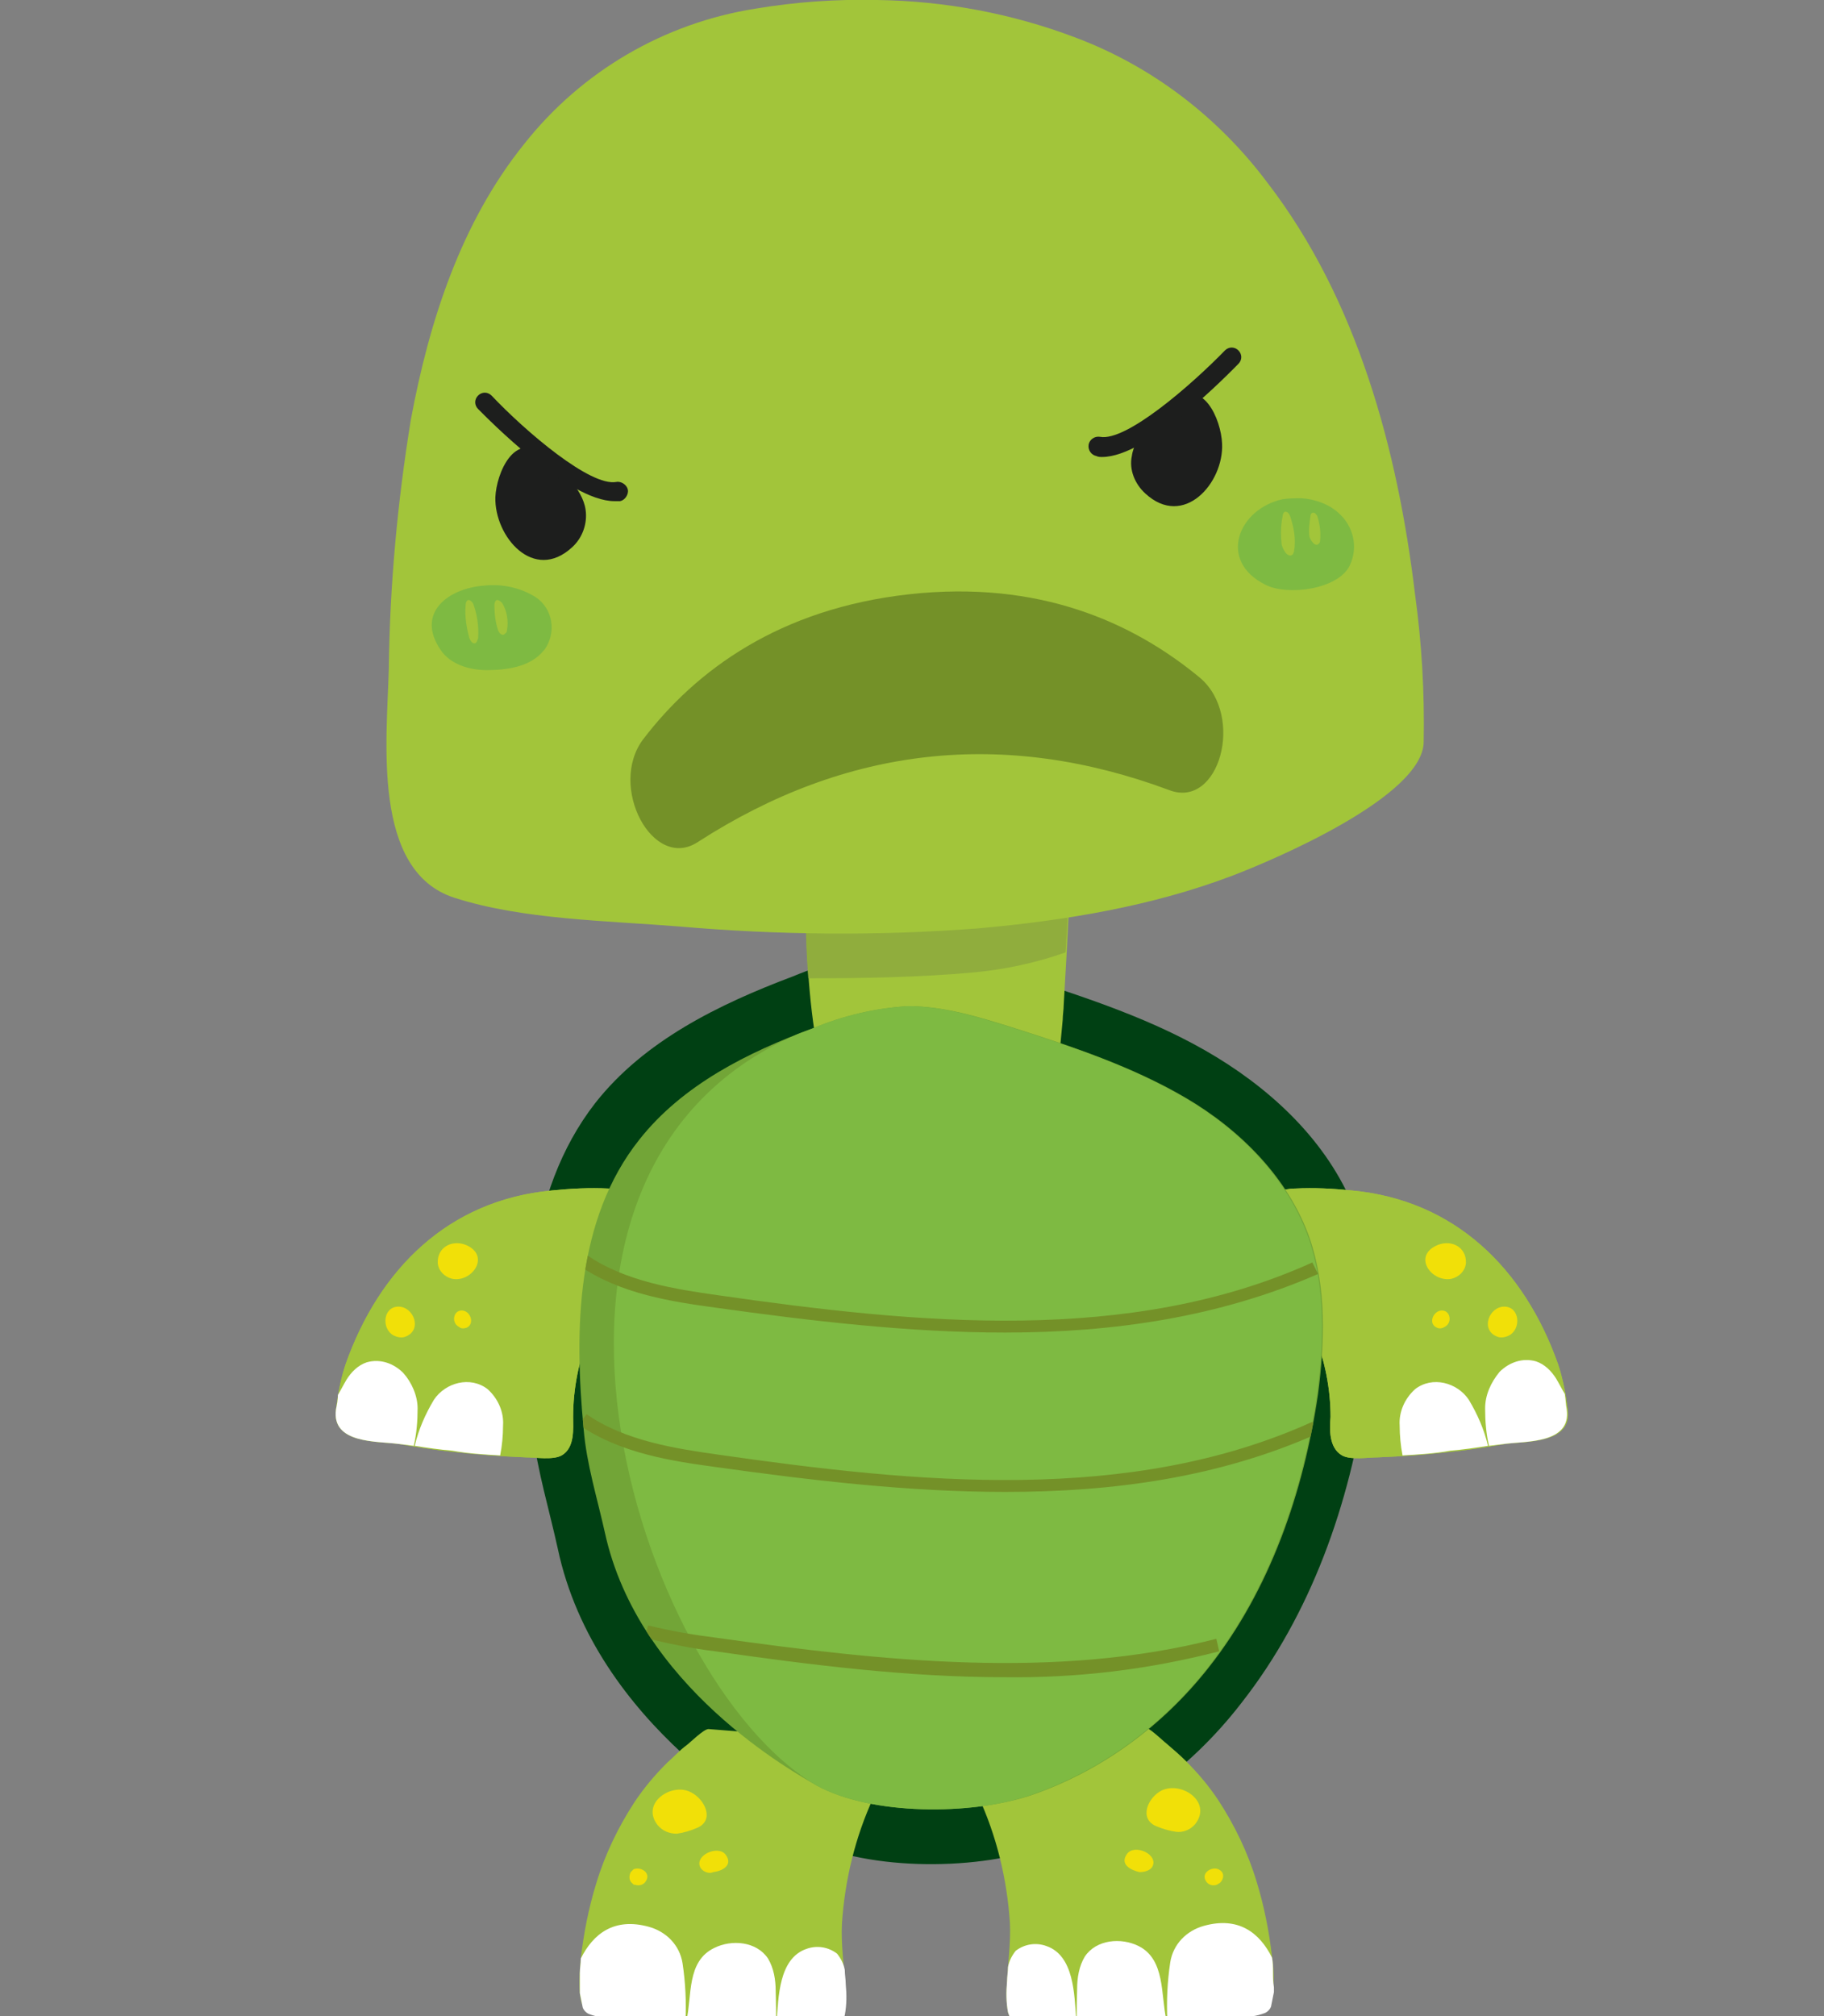 <svg version="1.1" id="BJdljI7JHbm" xmlns="http://www.w3.org/2000/svg" xmlns:xlink="http://www.w3.org/1999/xlink" x="0px" y="0px" viewBox="-35 0 190 210" style="enable-background:new 0 0 190 210;" xml:space="preserve"><rect x="-35" y="0" width="190" height="210" fill="#808080" stroke="none"/><style>@-webkit-keyframes Sk6zoLQkBbX_S1iEHkS-7_Animation{25%{-webkit-transform: rotate(3deg);transform: rotate(3deg);}30%{-webkit-transform: rotate(-3deg);transform: rotate(-3deg);}35%{-webkit-transform: rotate(3deg);transform: rotate(3deg);}40%{-webkit-transform: rotate(-3deg);transform: rotate(-3deg);}45%{-webkit-transform: rotate(3deg);transform: rotate(3deg);}0%{-webkit-transform: rotate(3deg);transform: rotate(3deg);}100%{-webkit-transform: rotate(3deg);transform: rotate(3deg);}}@keyframes Sk6zoLQkBbX_S1iEHkS-7_Animation{25%{-webkit-transform: rotate(3deg);transform: rotate(3deg);}30%{-webkit-transform: rotate(-3deg);transform: rotate(-3deg);}35%{-webkit-transform: rotate(3deg);transform: rotate(3deg);}40%{-webkit-transform: rotate(-3deg);transform: rotate(-3deg);}45%{-webkit-transform: rotate(3deg);transform: rotate(3deg);}0%{-webkit-transform: rotate(3deg);transform: rotate(3deg);}100%{-webkit-transform: rotate(3deg);transform: rotate(3deg);}}@-webkit-keyframes Hkvmi8XJB-m_BJ77NJBbm_Animation{0%{-webkit-transform: scale(1, 1);transform: scale(1, 1);}25%{-webkit-transform: scale(1.1, 1.1);transform: scale(1.1, 1.1);}50%{-webkit-transform: scale(1.1, 1.1);transform: scale(1.1, 1.1);}75%{-webkit-transform: scale(1.1, 1.1);transform: scale(1.1, 1.1);}100%{-webkit-transform: scale(1, 1);transform: scale(1, 1);}}@keyframes Hkvmi8XJB-m_BJ77NJBbm_Animation{0%{-webkit-transform: scale(1, 1);transform: scale(1, 1);}25%{-webkit-transform: scale(1.1, 1.1);transform: scale(1.1, 1.1);}50%{-webkit-transform: scale(1.1, 1.1);transform: scale(1.1, 1.1);}75%{-webkit-transform: scale(1.1, 1.1);transform: scale(1.1, 1.1);}100%{-webkit-transform: scale(1, 1);transform: scale(1, 1);}}@-webkit-keyframes ByLmjUm1rZm_BkTgE1rWm_Animation{0%{-webkit-transform: rotate(5deg);transform: rotate(5deg);}25%{-webkit-transform: rotate(0deg);transform: rotate(0deg);}75%{-webkit-transform: rotate(0deg);transform: rotate(0deg);}100%{-webkit-transform: rotate(5deg);transform: rotate(5deg);}}@keyframes ByLmjUm1rZm_BkTgE1rWm_Animation{0%{-webkit-transform: rotate(5deg);transform: rotate(5deg);}25%{-webkit-transform: rotate(0deg);transform: rotate(0deg);}75%{-webkit-transform: rotate(0deg);transform: rotate(0deg);}100%{-webkit-transform: rotate(5deg);transform: rotate(5deg);}}@-webkit-keyframes BJB7jImJHW7_BJzTm1rZX_Animation{0%{-webkit-transform: rotate(-5deg);transform: rotate(-5deg);}25%{-webkit-transform: rotate(0deg);transform: rotate(0deg);}75%{-webkit-transform: rotate(0deg);transform: rotate(0deg);}100%{-webkit-transform: rotate(-5deg);transform: rotate(-5deg);}}@keyframes BJB7jImJHW7_BJzTm1rZX_Animation{0%{-webkit-transform: rotate(-5deg);transform: rotate(-5deg);}25%{-webkit-transform: rotate(0deg);transform: rotate(0deg);}75%{-webkit-transform: rotate(0deg);transform: rotate(0deg);}100%{-webkit-transform: rotate(-5deg);transform: rotate(-5deg);}}@-webkit-keyframes B1_ms8Q1rWm_Animation{0%{opacity: 0;}25%{opacity: 1;}75%{opacity: 1;}100%{opacity: 0;}}@keyframes B1_ms8Q1rWm_Animation{0%{opacity: 0;}25%{opacity: 1;}75%{opacity: 1;}100%{opacity: 0;}}#BJdljI7JHbm *{-webkit-animation-duration: 2s;animation-duration: 2s;-webkit-animation-iteration-count: infinite;animation-iteration-count: infinite;-webkit-animation-timing-function: cubic-bezier(0, 0, 1, 1);animation-timing-function: cubic-bezier(0, 0, 1, 1);}#SkogoIXJrZm{fill: #004013;}#Bk2eo8QkH-m{fill: #C2D69F;}#HkCli871H-7{fill: #A2C53A;}#SkJbsLXJHZQ{fill: #FFFFFF;}#r1gWjI7kSZX{fill: #FFFFFF;}#SJZbsImJrWQ{fill: #F1E008;}#BkGboImyB-7{fill: #F1E008;}#B1XWj8mkBb7{fill: #F1E008;}#Bk4Wi8XJrZQ{fill: #FFFFFF;}#ry8bs871BZQ{fill: #A2C53A;}#rkPZsUmkH-X{fill: #FFFFFF;}#S1_bjU7JSWX{fill: #FFFFFF;}#ByK-s8XkBWm{fill: #F1E008;}#SJqWo87kHZX{fill: #F1E008;}#B1jWsU71Bb7{fill: #F1E008;}#SJn-jLQyBZm{fill: #FFFFFF;}#H1A-sI7yS-X{fill: #A2C53A;}#BkJMjI7kSZm{fill: #A2C53A;}#SyxzjUQ1BbQ{fill: #FFFFFF;}#Sk-GoLQkSW7{fill: #FFFFFF;}#BkMzjUQJSZX{fill: #F1E008;}#HJ7fiLmkS-m{fill: #F1E008;}#Hy4zoL71r-m{fill: #F1E008;}#HkIfs87yHWQ{fill: #A2C53A;}#BJPMjLXkrbm{fill: #A2C53A;}#r1OMsL7yBWm{fill: #FFFFFF;}#BJKziIXySZQ{fill: #FFFFFF;}#Hy5foImkHW7{fill: #F1E008;}#H1szi8X1HWm{fill: #F1E008;}#By2GsU7kSbX{fill: #F1E008;}#ByRGoI71rZX{fill: #A2C53A;}#S1k7i87JSWQ{fill: #90AD3D;}#Syx7jI7ySbm{fill: #A2C53A;}#r1-7o8QJHWm{fill: #1D1E1D;}#S1fQj8m1HZQ{fill: #1D1E1D;}#rk77j8X1B-7{fill: #7EBA42;}#HyNmjUm1rZQ{fill: #7EBA42;}#BJB7jImJHW7{fill: #1D1E1D;}#ByLmjUm1rZm{fill: #1D1E1D;}#Hkvmi8XJB-m{fill: #749128;}#HytXsLmkH-X{fill: #D8771E;}#By9mo8mJHbm{fill: #D8771E;}#HJ37jLm1BZX{-webkit-clip-path: url(#SVGID_2_);clip-path: url(#SVGID_2_);}#BJ6QsLQJrWX{fill: #72A537;}#rk0miI7JH-Q{fill: #7EBA42;}#Hk1VsU7krZ7{fill: #749128;}#r1gEiUmkHW7{fill: #749128;}#r1ZNjIXJHbX{fill: #749128;}#B1_ms8Q1rWm{-webkit-animation-name: B1_ms8Q1rWm_Animation;animation-name: B1_ms8Q1rWm_Animation;-webkit-transform-origin: 50% 50%;transform-origin: 50% 50%;transform-box: fill-box;opacity: 0;}#BJB7jImJHW7_Hk297yB-Q{-webkit-transform-origin: 0% 0%;transform-origin: 0% 0%;transform-box: fill-box;-webkit-transform: scale(1.1, 1.1);transform: scale(1.1, 1.1);}#BJB7jImJHW7_BJzTm1rZX{-webkit-animation-name: BJB7jImJHW7_BJzTm1rZX_Animation;animation-name: BJB7jImJHW7_BJzTm1rZX_Animation;-webkit-transform-origin: 0% 0%;transform-origin: 0% 0%;transform-box: fill-box;-webkit-transform: rotate(-5deg);transform: rotate(-5deg);}#ByLmjUm1rZm_BkTgE1rWm{-webkit-animation-name: ByLmjUm1rZm_BkTgE1rWm_Animation;animation-name: ByLmjUm1rZm_BkTgE1rWm_Animation;-webkit-transform-origin: 100% 0%;transform-origin: 100% 0%;transform-box: fill-box;-webkit-transform: rotate(5deg);transform: rotate(5deg);}#Hkvmi8XJB-m_BJ77NJBbm{-webkit-animation-name: Hkvmi8XJB-m_BJ77NJBbm_Animation;animation-name: Hkvmi8XJB-m_BJ77NJBbm_Animation;-webkit-transform-origin: 50% 0%;transform-origin: 50% 0%;transform-box: fill-box;-webkit-transform: scale(1, 1);transform: scale(1, 1);}#Sk6zoLQkBbX_S1iEHkS-7{-webkit-transform-origin: 50% 100%;transform-origin: 50% 100%;transform-box: fill-box;-webkit-animation-name: Sk6zoLQkBbX_S1iEHkS-7_Animation;animation-name: Sk6zoLQkBbX_S1iEHkS-7_Animation;}</style>

<title>Asset 37</title>
<g id="Hktlo87yrZQ">
	<g id="HJcli8QJHZQ">
		<path d="M48.2,191.3c-2.8-1.5-21.2-11.6-25.1-30c-0.9-4.1-2.1-8-2.6-12.1c-1.2-11.9-0.8-24.9,6.5-34.3&#10;&#9;&#9;&#9;c5.1-6.5,12.9-10.3,20.6-13.2c3.6-1.5,7.3-2.4,11.2-2.6c4.2-0.1,8.3,1.2,12.2,2.5c7.1,2.3,14.3,4.6,20.7,8.5s12,9.4,14.6,16.4&#10;&#9;&#9;&#9;c2.1,5.9,1.9,12.3,1,18.5c-1.7,11.6-5.7,23.1-13,32.4c-5.4,7-12.7,12.2-21,15.1C66.4,194.9,54.7,194.9,48.2,191.3z" id="SkogoIXJrZm"/>
		<path d="M86.4,210.4L86.4,210.4z" id="Bk2eo8QkH-m"/>
		<g id="HJ6xjUXySZ7">
			<path d="M64,181.6c0.7,0,2.7,5,2.9,5.5c1.9,4.1,3,8.6,3.3,13.2c0.1,2-0.2,4.1-0.3,6.1c-0.1,1.1-0.1,2.1,0.1,3.2&#10;&#9;&#9;&#9;&#9;c0.3,1,0.6,0.8,1.6,0.9c4.5,0.3,9.1,0.1,13.6-0.1l2-0.1c1.2,0,2.2,0,3.4-0.1s2.4-0.2,3.6-0.3c0.8,0,1.6-0.1,2.4-0.4&#10;&#9;&#9;&#9;&#9;c0.8-0.4,0.9-1.2,1-2.1c0.1-1.2,0.1-2.4-0.1-3.6c-0.3-2.6-0.8-5.2-1.6-7.8c-0.9-3-2.3-5.9-4-8.5c-1-1.5-2.1-2.8-3.4-4.1&#10;&#9;&#9;&#9;&#9;c-0.6-0.6-1.3-1.2-2-1.8c-0.4-0.3-1.8-1.7-2.3-1.7L64,181.6z" id="HkCli871H-7"/>
			<path d="M83.6,202.7c-1.8-0.9-4.4-0.7-5.6,1.1c-0.6,1-0.8,2.2-0.8,3.4c0,0.3-0.1,3,0,3.4c2.7,0,5.3-0.1,8-0.2h1.3&#10;&#9;&#9;&#9;&#9;C85.9,207.8,86.4,204.1,83.6,202.7z" id="SkJbsLXJHZQ"/>
			<path d="M97.6,205.4c0-0.5,0-1-0.1-1.5c-1.3-2.6-3.5-4.3-7.1-3.3c-1.8,0.5-3.2,1.9-3.5,3.8c-0.3,2-0.4,4-0.3,6.1h0.7&#10;&#9;&#9;&#9;&#9;h0.2h0.5l2.7-0.1c1.2-0.1,2.4-0.2,3.6-0.3c0.8,0,1.6-0.1,2.4-0.4c0.3-0.1,0.6-0.4,0.7-0.7c0.1-0.5,0.2-1,0.3-1.5&#10;&#9;&#9;&#9;&#9;c0-0.1,0-0.3,0-0.5C97.6,206.4,97.6,205.9,97.6,205.4z" id="r1gWjI7kSZX"/>
			<path d="M89.5,190c1.8-2.3-1.4-4.5-3.5-3.5c-1.4,0.7-2.4,2.9-0.6,3.7c0.7,0.3,1.4,0.5,2.1,0.6&#10;&#9;&#9;&#9;&#9;C88.2,190.9,89,190.6,89.5,190z" id="SJZbsImJrWQ"/>
			<path d="M85,194.5c0.8-1.3-1.8-2.5-2.6-1.4s0.4,1.7,1.3,1.9C84.1,195,84.7,194.9,85,194.5z" id="BkGboImyB-7"/>
			<path d="M92.1,196.1c0.4-0.4,0.5-1.1-0.2-1.4s-1.8,0.4-1.3,1.2c0.2,0.4,0.7,0.6,1.2,0.4&#10;&#9;&#9;&#9;&#9;C91.9,196.2,92,196.2,92.1,196.1z" id="B1XWj8mkBb7"/>
			<path d="M77.2,210.5c-0.1-0.1-0.1-0.2-0.1-0.3c-0.2-2.4-0.2-6.5-3.1-7.5c-1.1-0.4-2.3-0.2-3.2,0.5&#10;&#9;&#9;&#9;&#9;c-0.4,0.5-0.7,1.1-0.8,1.7c0,0.5-0.1,1-0.1,1.5c-0.1,1.1-0.1,2.1,0.1,3.2c0.3,1,0.6,0.8,1.6,0.9s1.9,0.1,2.9,0.1&#10;&#9;&#9;&#9;&#9;S76.3,210.5,77.2,210.5z" id="Bk4Wi8XJrZQ"/>
		</g>
		<g id="HyrboIm1SWm">
			<path d="M58.9,181.7c-0.7-0.1-2.7,5-2.9,5.5c-1.9,4.1-3,8.6-3.3,13.2c-0.1,2.1,0.2,4.1,0.3,6.1&#10;&#9;&#9;&#9;&#9;c0.1,1.1,0.1,2.1-0.1,3.2c-0.3,1-0.6,0.8-1.6,0.9c-4.5,0.3-9.1,0.1-13.6-0.1l-1.9-0.1c-1.2,0-2.3,0-3.4-0.1l-3.6-0.3&#10;&#9;&#9;&#9;&#9;c-0.8,0-1.6-0.1-2.4-0.4c-0.8-0.4-0.9-1.2-1-2c-0.1-1.2,0-2.4,0.1-3.6c0.3-2.6,0.8-5.2,1.6-7.8c0.9-3,2.3-5.9,4-8.5&#10;&#9;&#9;&#9;&#9;c1-1.5,2.1-2.8,3.4-4.1c0.7-0.6,1.3-1.3,2-1.8c0.4-0.3,1.8-1.7,2.3-1.7L58.9,181.7z" id="ry8bs871BZQ"/>
			<path d="M39.4,202.9c1.8-0.9,4.4-0.7,5.6,1.1c0.6,1,0.8,2.2,0.8,3.4c0,0.3,0.1,3,0,3.4c-2.7,0-5.3-0.1-8-0.2&#10;&#9;&#9;&#9;&#9;l-1.3-0.1C37.1,207.9,36.5,204.3,39.4,202.9z" id="rkPZsUmkH-X"/>
			<path d="M25.4,205.5c0-0.5,0.1-0.9,0.1-1.5c1.3-2.6,3.5-4.3,7.1-3.3c1.8,0.5,3.2,1.9,3.5,3.8c0.3,2,0.4,4,0.3,6.1&#10;&#9;&#9;&#9;&#9;h-0.6h-0.7l-2.7-0.1c-1.2-0.1-2.4-0.2-3.6-0.3c-0.8,0-1.6-0.1-2.4-0.4c-0.3-0.1-0.6-0.4-0.7-0.7c-0.1-0.5-0.2-1-0.3-1.5&#10;&#9;&#9;&#9;&#9;c0-0.1,0-0.3,0-0.5C25.4,206.5,25.4,206,25.4,205.5z" id="S1_bjU7JSWX"/>
			<path d="M33.5,190.1c-1.8-2.3,1.5-4.5,3.5-3.4c1.4,0.7,2.5,2.9,0.6,3.7c-0.7,0.3-1.4,0.5-2.1,0.6&#10;&#9;&#9;&#9;&#9;C34.7,191,34,190.7,33.5,190.1z" id="ByK-s8XkBWm"/>
			<path d="M38,194.6c-0.8-1.3,1.8-2.5,2.6-1.4s-0.4,1.7-1.3,1.8C38.9,195.2,38.3,195,38,194.6z" id="SJqWo87kHZX"/>
			<path d="M30.9,196.2c-0.4-0.3-0.4-0.8-0.2-1.2c0.1-0.1,0.2-0.2,0.3-0.3c0.8-0.3,1.8,0.4,1.3,1.2&#10;&#9;&#9;&#9;&#9;c-0.2,0.4-0.7,0.6-1.2,0.4C31.1,196.4,31,196.3,30.9,196.2z" id="B1jWsU71Bb7"/>
			<path d="M45.8,210.8c0.1-0.1,0.1-0.2,0.1-0.3c0.2-2.4,0.2-6.5,3.1-7.5c1.1-0.4,2.3-0.2,3.2,0.5&#10;&#9;&#9;&#9;&#9;c0.4,0.5,0.7,1.1,0.8,1.7c0,0.5,0.1,1,0.1,1.5c0.1,1.1,0.1,2.1-0.1,3.2c-0.3,1-0.6,0.8-1.6,0.9s-1.9,0.1-2.9,0.1&#10;&#9;&#9;&#9;&#9;S46.7,210.8,45.8,210.8z" id="SJn-jLQyBZm"/>
		</g>
		<g id="ByaZsI7yBZ7">
			<path d="M24.7,147.6c0-3,0.6-5.9,1.7-8.7c1.6-4.6,5.6-8.8,9.4-11.7c-2.2-1.2-4.8-3.4-7.4-3.4c-2-0.1-3.9,0-5.9,0.2&#10;&#9;&#9;&#9;&#9;c-10.8,1-18,8.2-21.5,18.1c-0.5,1.5-0.8,3.1-1,4.7c-0.5,3.6,4.3,3.3,6.5,3.6c1.8,0.3,3.6,0.6,5.5,0.8c2.6,0.3,5.2,0.5,7.8,0.6&#10;&#9;&#9;&#9;&#9;c1,0,2.8,0.3,3.7-0.2C24.9,150.8,24.7,148.8,24.7,147.6z" id="H1A-sI7yS-X"/>
			<path d="M24.7,147.6c0-3,0.6-5.9,1.7-8.7c1.6-4.6,5.6-8.8,9.4-11.7c-2.2-1.2-4.8-3.4-7.4-3.4c-2-0.1-3.9,0-5.9,0.2&#10;&#9;&#9;&#9;&#9;c-10.8,1-18,8.2-21.5,18.1c-0.5,1.5-0.8,3.1-1,4.7c-0.5,3.6,4.3,3.3,6.5,3.6c1.8,0.3,3.6,0.6,5.5,0.8c2.6,0.3,5.2,0.5,7.8,0.6&#10;&#9;&#9;&#9;&#9;c1,0,2.8,0.3,3.7-0.2C24.9,150.8,24.7,148.8,24.7,147.6z" id="BkJMjI7kSZm"/>
			<path d="M0,146.8c-0.5,3.6,4.3,3.3,6.5,3.6l1.6,0.2c0.3-1.3,0.4-2.6,0.4-3.9C8.5,145.4,7.9,144,7,143&#10;&#9;&#9;&#9;&#9;c-1-1-2.4-1.5-3.8-1.1c-0.9,0.3-1.6,1-2.1,1.8c-0.3,0.5-0.6,1.1-0.9,1.6C0.2,145.8,0.1,146.3,0,146.8z" id="SyxzjUQ1BbQ"/>
			<path d="M17.1,151.6c0.2-1,0.3-2.1,0.3-3.1c0.1-1.4-0.5-2.8-1.6-3.8c-1.8-1.4-4.4-0.7-5.6,1.1&#10;&#9;&#9;&#9;&#9;c-0.9,1.5-1.6,3.1-2,4.8c1.3,0.2,2.6,0.4,3.9,0.5C13.7,151.4,15.4,151.5,17.1,151.6z" id="Sk-GoLQkSW7"/>
			<path d="M12.1,133.2c-0.8-0.2-1.4-0.8-1.5-1.6c-0.1-1.8,1.7-2.6,3.2-1.8C16,131,14.1,133.6,12.1,133.2z" id="BkMzjUQJSZX"/>
			<path d="M13.6,138.3c0.9-0.4,0.4-1.8-0.5-1.8s-1.1,1.3-0.3,1.7C13,138.4,13.3,138.4,13.6,138.3z" id="HJ7fiLmkS-m"/>
			<path d="M7.3,139.2c1.7-0.7,0.8-3.1-0.8-3.1s-1.8,2.3-0.5,3C6.4,139.3,6.9,139.4,7.3,139.2z" id="Hy4zoL71r-m"/>
		</g>
		<g id="HJHMiL7JHW7">
			<path d="M103.6,147.6c0-3-0.6-5.9-1.7-8.7c-1.6-4.6-5.6-8.8-9.4-11.7c2.2-1.2,4.8-3.4,7.4-3.4c2-0.1,3.9,0,5.9,0.2&#10;&#9;&#9;&#9;&#9;c10.8,1,18,8.2,21.5,18.1c0.5,1.5,0.8,3.1,1,4.7c0.5,3.6-4.3,3.3-6.5,3.6c-1.8,0.3-3.6,0.6-5.5,0.8c-2.6,0.3-5.2,0.5-7.8,0.6&#10;&#9;&#9;&#9;&#9;c-1,0-2.8,0.3-3.7-0.2C103.4,150.8,103.5,148.8,103.6,147.6z" id="HkIfs87yHWQ"/>
			<path d="M103.6,147.6c0-3-0.6-5.9-1.7-8.7c-1.6-4.6-5.6-8.8-9.4-11.7c2.2-1.2,4.8-3.4,7.4-3.4c2-0.1,3.9,0,5.9,0.2&#10;&#9;&#9;&#9;&#9;c10.8,1,18,8.2,21.5,18.1c0.5,1.5,0.8,3.1,1,4.7c0.5,3.6-4.3,3.3-6.5,3.6c-1.8,0.3-3.6,0.6-5.5,0.8c-2.6,0.3-5.2,0.5-7.8,0.6&#10;&#9;&#9;&#9;&#9;c-1,0-2.8,0.3-3.7-0.2C103.4,150.8,103.5,148.8,103.6,147.6z" id="BJPMjLXkrbm"/>
			<path d="M128.2,146.8c0.5,3.6-4.3,3.3-6.5,3.6l-1.6,0.2c-0.3-1.3-0.4-2.6-0.4-3.9c0-1.4,0.6-2.7,1.5-3.8&#10;&#9;&#9;&#9;&#9;c1-1,2.4-1.5,3.8-1.1c0.9,0.3,1.6,1,2.1,1.8c0.3,0.5,0.6,1.1,0.9,1.6C128.1,145.8,128.1,146.3,128.2,146.8z" id="r1OMsL7yBWm"/>
			<path d="M111.1,151.6c-0.2-1-0.3-2.1-0.3-3.1c-0.1-1.4,0.5-2.8,1.6-3.8c1.8-1.4,4.4-0.7,5.6,1.1&#10;&#9;&#9;&#9;&#9;c0.9,1.5,1.6,3.1,2,4.8c-1.3,0.2-2.6,0.4-3.9,0.5C114.5,151.4,112.8,151.5,111.1,151.6z" id="BJKziIXySZQ"/>
			<path d="M116.2,133.2c0.8-0.2,1.4-0.8,1.5-1.6c0.1-1.8-1.7-2.6-3.2-1.8C112.2,131,114.2,133.6,116.2,133.2z" id="Hy5foImkHW7"/>
			<path d="M114.7,138.3c-1-0.4-0.4-1.8,0.5-1.8s1.1,1.3,0.3,1.7C115.2,138.4,114.9,138.4,114.7,138.3z" id="H1szi8X1HWm"/>
			<path d="M120.9,139.2c-1.7-0.7-0.8-3.1,0.8-3.1s1.8,2.3,0.5,3C121.8,139.3,121.3,139.4,120.9,139.2z" id="By2GsU7kSbX"/>
		</g>
		<g id="Sk6zoLQkBbX_S1iEHkS-7" data-animator-group="true" data-animator-type="1"><g id="Sk6zoLQkBbX">
			<path d="M48.9,90.8c0,10.5,0.4,23.3,6.4,32.2c3.1,4.6,11.7,3.5,15.1,0c4.1-4.3,4.8-11.1,5.3-16.8&#10;&#9;&#9;&#9;&#9;c0-0.5,0.1-1,0.1-1.5c1.9-31.6-0.3-17.9-0.3-17.9L48.9,90.8z" id="ByRGoI71rZX"/>
			<path d="M76.5,86.2c0-0.1,0-0.2,0-0.3s0-0.3,0-0.4c0-0.1,0-0.1,0-0.2c0-0.2,0-0.3,0-0.4l0,0c0-0.8-0.1-1.1-0.2-1.1&#10;&#9;&#9;&#9;&#9;c-0.3,0-0.8,3-0.8,3l-26.6,4.1c0,3.5,0,7.2,0.3,11c5.7,0,11.5-0.1,17.1-0.6c3.3-0.3,6.6-1,9.7-2.1c0.3-4.5,0.4-7.8,0.4-10.2v-0.1&#10;&#9;&#9;&#9;&#9;c0-0.3,0-0.5,0-0.8v-0.4c0-0.2,0-0.4,0-0.5L76.5,86.2L76.5,86.2z" id="S1k7i87JSWQ"/>
			<path d="M56.4,0c-4.3-0.1-8.5,0.2-12.7,0.9c-9.5,1.5-18.1,6.5-24.1,14.1C13,23.2,9.7,33.5,7.8,43.7&#10;&#9;&#9;&#9;&#9;c-1.4,8.6-2.2,17.3-2.3,26c-0.2,7.4-1.8,21,6.8,23.8c7.1,2.3,16,2.4,23.4,3c10.4,0.9,20.8,1,31.2,0.2c9-0.8,18.1-2.3,26.5-5.5&#10;&#9;&#9;&#9;&#9;c4.2-1.6,19.8-8.2,19.9-13.9c0.1-5.2-0.2-10.3-0.9-15.4c-1.8-15-6-30.7-15.4-42.9C91.9,12.2,85,6.9,77,3.9&#10;&#9;&#9;&#9;&#9;C70.4,1.4,63.4,0.1,56.4,0z" id="Syx7jI7ySbm"/>
			<path d="M26,53.1c0.2,1.4-0.3,2.9-1.4,3.9c-4,3.7-8.1-1.1-8-5.2c0.1-2.5,2-7,5.1-4.4C23.3,48.7,25.7,50.9,26,53.1z" id="r1-7o8QJHWm"/>
			<path d="M82.9,47.5c-0.3,1.4,0.3,2.9,1.4,3.9c4,3.7,8.2-1.1,8-5.2c-0.1-2.5-2-7-5.1-4.4&#10;&#9;&#9;&#9;&#9;C85.6,43.1,83.2,45.3,82.9,47.5z" id="S1fQj8m1HZQ"/>
			<path d="M104.4,53.4c-1-0.9-2.4-1.4-3.8-1.5c-0.7,0-1.3,0-2,0.1c-4.6,1-6.8,6.4-1.8,8.9c2.3,1.2,7.6,0.5,8.8-2&#10;&#9;&#9;&#9;&#9;C106.5,57,106,54.8,104.4,53.4z M99.8,57.4c0,0.1-0.1,0.2-0.1,0.3c-0.4,0.5-1-0.2-1.2-1c-0.1-1-0.1-1.9,0.1-2.9&#10;&#9;&#9;&#9;&#9;c0-0.2,0.1-0.5,0.3-0.5c0.2,0,0.4,0.2,0.5,0.5C99.8,55,100,56.2,99.8,57.4z M102.5,56.4c0,0.1-0.1,0.2-0.1,0.2&#10;&#9;&#9;&#9;&#9;c-0.3,0.4-0.8-0.1-1-0.7c-0.1-0.7,0-1.4,0.1-2.1c0-0.2,0.1-0.4,0.3-0.4c0.2,0,0.3,0.2,0.4,0.3C102.5,54.6,102.6,55.5,102.5,56.4z&#10;&#9;&#9;&#9;&#9;" id="rk77j8X1B-7"/>
			<path d="M20.8,62.2c-1.6-1-3.5-1.4-5.4-1.2c-3.8,0.3-7.1,2.9-4.5,6.7c1,1.5,3,2.1,4.8,2.1c2,0,4.5-0.3,5.9-2&#10;&#9;&#9;&#9;&#9;c0,0,0.1-0.1,0.1-0.1C23,65.9,22.6,63.4,20.8,62.2z M14.8,66.5c-0.1,0.2-0.1,0.4-0.3,0.5c-0.3,0.1-0.5-0.3-0.6-0.5&#10;&#9;&#9;&#9;&#9;c-0.3-1.1-0.5-2.3-0.4-3.4c0-0.3,0.1-0.6,0.3-0.6c0.2,0,0.4,0.2,0.5,0.4C14.7,64,14.9,65.3,14.8,66.5z M17.8,65.7&#10;&#9;&#9;&#9;&#9;c0,0.2-0.2,0.3-0.3,0.4c-0.3,0.1-0.5-0.2-0.6-0.4c-0.3-0.9-0.4-1.8-0.4-2.7c0-0.2,0.1-0.5,0.3-0.5c0.2,0,0.4,0.2,0.5,0.3&#10;&#9;&#9;&#9;&#9;C17.8,63.6,18,64.7,17.8,65.7z" id="HyNmjUm1rZQ"/>
			<g id="BJB7jImJHW7_BJzTm1rZX" data-animator-group="true" data-animator-type="1"><path d="M29,52.2c-4.8,0-13.2-8.6-14.2-9.6c-0.4-0.4-0.4-1,0-1.4c0.4-0.4,1-0.4,1.4,0c3.6,3.8,10.3,9.5,13,9&#10;&#9;&#9;&#9;&#9;c0.5-0.1,1.1,0.3,1.2,0.8c0.1,0.5-0.3,1.1-0.8,1.2C29.4,52.2,29.2,52.2,29,52.2z" id="BJB7jImJHW7"/></g>
			<g id="ByLmjUm1rZm_BkTgE1rWm" data-animator-group="true" data-animator-type="1"><path d="M79.8,47.6c-0.2,0-0.4,0-0.6-0.1c-0.5-0.1-0.9-0.6-0.8-1.2c0.1-0.5,0.6-0.9,1.2-0.8c2.7,0.5,9.4-5.3,13-9&#10;&#9;&#9;&#9;&#9;c0.4-0.4,1-0.4,1.4,0c0.4,0.4,0.4,1,0,1.4C93,38.9,84.6,47.6,79.8,47.6z" id="ByLmjUm1rZm"/></g>
			<g id="Hkvmi8XJB-m_BJ77NJBbm" data-animator-group="true" data-animator-type="2"><path d="M86.8,82.3c-17.2-6.4-33.6-4.6-49.1,5.4C33,90.8,28.3,81.9,32,77c5.5-7.2,14.2-13.6,27.7-15.1&#10;&#9;&#9;&#9;&#9;S83,64.8,90,70.6C94.7,74.6,92,84.3,86.8,82.3z" id="Hkvmi8XJB-m"/></g>
			<g id="B1_ms8Q1rWm">
				<path d="M104.4,53.4c-1-0.9-2.4-1.4-3.8-1.5c-0.7,0-1.3,0-2,0.1c-4.6,1-6.8,6.4-1.8,8.9c2.3,1.2,7.6,0.5,8.8-2&#10;&#9;&#9;&#9;&#9;&#9;C106.5,57,106,54.8,104.4,53.4z M99.8,57.4c0,0.1-0.1,0.2-0.1,0.3c-0.4,0.5-1-0.2-1.2-1c-0.1-1-0.1-1.9,0.1-2.9&#10;&#9;&#9;&#9;&#9;&#9;c0-0.2,0.1-0.5,0.3-0.5c0.2,0,0.4,0.2,0.5,0.5C99.8,55,100,56.2,99.8,57.4z M102.5,56.4c0,0.1-0.1,0.2-0.1,0.2&#10;&#9;&#9;&#9;&#9;&#9;c-0.3,0.4-0.8-0.1-1-0.7c-0.1-0.7,0-1.4,0.1-2.1c0-0.2,0.1-0.4,0.3-0.4c0.2,0,0.3,0.2,0.4,0.3C102.5,54.6,102.6,55.5,102.5,56.4&#10;&#9;&#9;&#9;&#9;&#9;z" id="HytXsLmkH-X"/>
				<path d="M20.8,62.2c-1.6-1-3.5-1.4-5.4-1.2c-3.8,0.3-7.1,2.9-4.5,6.7c1,1.5,3,2.1,4.8,2.1c2,0,4.5-0.3,5.9-2&#10;&#9;&#9;&#9;&#9;&#9;c0,0,0.1-0.1,0.1-0.1C23,65.9,22.6,63.4,20.8,62.2z M14.8,66.5c-0.1,0.2-0.1,0.4-0.3,0.5c-0.3,0.1-0.5-0.3-0.6-0.5&#10;&#9;&#9;&#9;&#9;&#9;c-0.3-1.1-0.5-2.3-0.4-3.4c0-0.3,0.1-0.6,0.3-0.6c0.2,0,0.4,0.2,0.5,0.4C14.7,64,14.9,65.3,14.8,66.5z M17.8,65.7&#10;&#9;&#9;&#9;&#9;&#9;c0,0.2-0.2,0.3-0.3,0.4c-0.3,0.1-0.5-0.2-0.6-0.4c-0.3-0.9-0.4-1.8-0.4-2.7c0-0.2,0.1-0.5,0.3-0.5c0.2,0,0.4,0.2,0.5,0.3&#10;&#9;&#9;&#9;&#9;&#9;C17.8,63.6,18,64.7,17.8,65.7z" id="By9mo8mJHbm"/>
			</g>
		</g></g>
		<g id="SJj7o87JrZQ">
			<defs>
				<path id="SVGID_1_" d="M50.1,186c-2.4-1.4-18.6-10.3-22.1-26.4c-0.8-3.6-1.9-7.1-2.2-10.7c-1-10.4-0.8-21.9,5.8-30.2&#10;&#9;&#9;&#9;&#9;&#9;c4.5-5.7,11.3-9.1,18.1-11.6c3.1-1.3,6.5-2.1,9.9-2.3c3.7,0,7.3,1.1,10.8,2.2c6.3,2,12.6,4.1,18.2,7.4s10.6,8.3,12.8,14.5&#10;&#9;&#9;&#9;&#9;&#9;c1.8,5.2,1.6,10.9,0.9,16.3c-1.5,10.2-5,20.4-11.4,28.5c-4.8,6.1-11.2,10.8-18.5,13.3C66.1,189.1,55.8,189.1,50.1,186z"/>
			</defs>
			<clipPath id="SVGID_2_">
				<use xlink:href="#SVGID_1_" style="overflow:visible;"/>
			</clipPath>
			<g id="HJ37jLm1BZX">
				<path d="M50.1,186c-2.4-1.4-18.6-10.3-22.1-26.4c-0.8-3.6-1.9-7.1-2.2-10.7c-1-10.4-0.8-21.9,5.8-30.2&#10;&#9;&#9;&#9;&#9;&#9;c4.5-5.7,11.3-9.1,18.1-11.6c3.1-1.3,6.5-2.1,9.9-2.3c3.7,0,7.3,1.1,10.8,2.2c6.3,2,12.6,4.1,18.2,7.4s10.6,8.3,12.8,14.5&#10;&#9;&#9;&#9;&#9;&#9;c1.8,5.2,1.6,10.9,0.9,16.3c-1.5,10.2-5,20.4-11.4,28.5c-4.8,6.1-11.2,10.8-18.5,13.3C66.1,189.1,55.8,189.1,50.1,186z" id="BJ6QsLQJrWX"/>
				<path d="M50.1,186c-18.9-11-36-65.4-0.5-78.9c3.1-1.3,6.5-2.1,9.9-2.3c3.7,0,7.3,1.1,10.8,2.2&#10;&#9;&#9;&#9;&#9;&#9;c6.3,2,12.6,4.1,18.2,7.4s10.6,8.3,12.8,14.5c1.8,5.2,1.6,10.9,0.9,16.3c-1.5,10.2-5,20.4-11.4,28.5&#10;&#9;&#9;&#9;&#9;&#9;c-4.8,6.1-11.2,10.8-18.5,13.3C66.1,189.1,55.7,189.2,50.1,186z" id="rk0miI7JH-Q"/>
				<path d="M69.7,138.8c-10,0-20.2-1.2-30.2-2.6c-4.4-0.6-9.9-1.4-14.2-4.4l0.8-1.1c4,2.8,9.4,3.6,13.6,4.2&#10;&#9;&#9;&#9;&#9;&#9;c20.9,3,43,5.2,62-3.4l0.6,1.2C92,137.2,81,138.8,69.7,138.8z" id="Hk1VsU7krZ7"/>
				<path d="M69.7,155.4c-10,0-20.2-1.2-30.2-2.6c-4.4-0.6-9.9-1.4-14.2-4.4l0.8-1.1c4,2.8,9.4,3.6,13.6,4.2&#10;&#9;&#9;&#9;&#9;&#9;c20.9,3,43,5.2,62-3.4l0.6,1.2C92,153.9,81,155.4,69.7,155.4z" id="r1gEiUmkHW7"/>
				<path d="M69.6,174.7c-10.1,0-20.3-1.3-30.1-2.7c-2.5-0.3-4.9-0.8-7.3-1.4l0.3-1.3c2.4,0.6,4.8,1,7.2,1.3&#10;&#9;&#9;&#9;&#9;&#9;c17.1,2.4,35.3,4.4,52,0.1l0.3,1.3C84.7,173.9,77.2,174.8,69.6,174.7z" id="r1ZNjIXJHbX"/>
			</g>
		</g>
	</g>
</g>
<script>(function(){var a=document.querySelector('#BJdljI7JHbm'),b=a.querySelectorAll('style'),c=function(d){b.forEach(function(f){var g=f.textContent;g&amp;&amp;(f.textContent=g.replace(/transform-box:[^;\r\n]*/gi,'transform-box: '+d))})};c('initial'),window.requestAnimationFrame(function(){return c('fill-box')})})();</script></svg>
